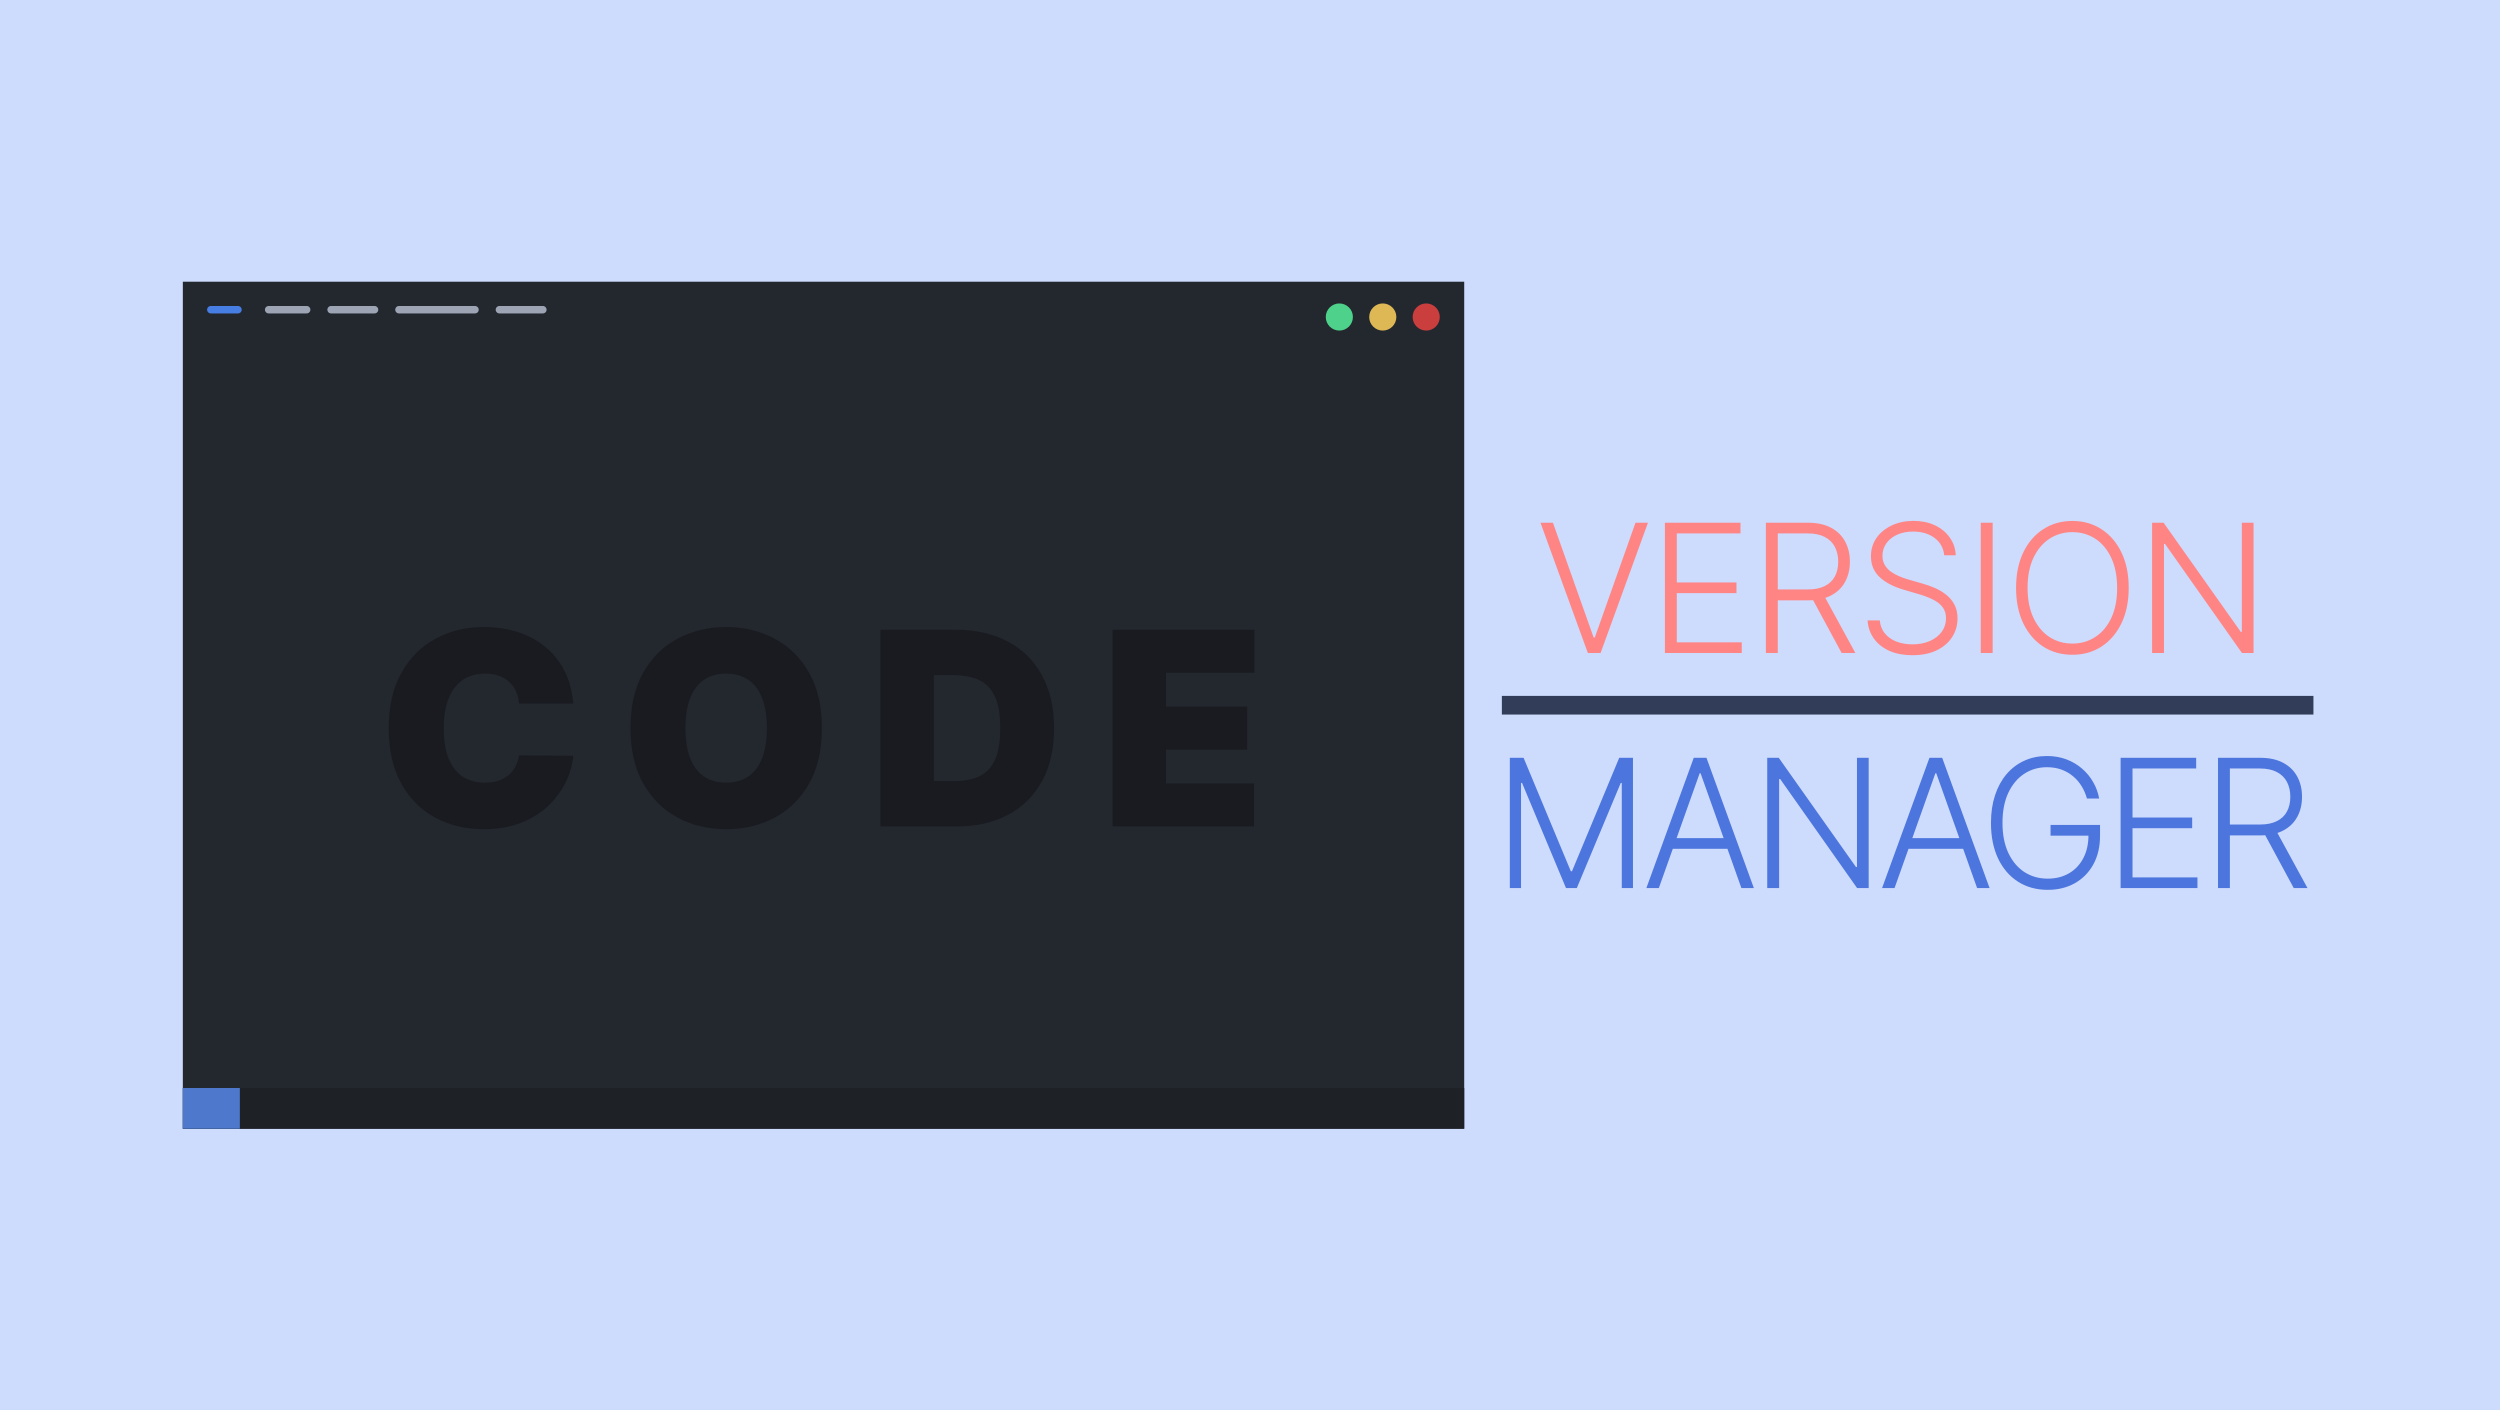 <svg width="1340" height="756" viewBox="0 0 1340 756" fill="none" xmlns="http://www.w3.org/2000/svg">
<rect width="1340" height="756" fill="#CDDBFD"/>
<rect x="805" y="373" width="435" height="10" fill="#323E59"/>
<path d="M832.375 280.182L854.193 341.716H854.807L876.625 280.182H883.307L857.909 350H851.091L825.693 280.182H832.375ZM892.393 350V280.182H932.893V285.909H898.768V312.193H930.745V317.92H898.768V344.273H933.575V350H892.393ZM946.513 350V280.182H969.047C974.001 280.182 978.138 281.08 981.456 282.875C984.797 284.648 987.308 287.114 988.99 290.273C990.695 293.409 991.547 297.011 991.547 301.08C991.547 305.148 990.695 308.739 988.99 311.852C987.308 314.966 984.808 317.398 981.49 319.148C978.172 320.898 974.058 321.773 969.149 321.773H949.956V315.943H968.979C972.615 315.943 975.638 315.341 978.047 314.136C980.479 312.932 982.285 311.216 983.467 308.989C984.672 306.761 985.274 304.125 985.274 301.08C985.274 298.034 984.672 295.375 983.467 293.102C982.263 290.807 980.445 289.034 978.013 287.784C975.604 286.534 972.558 285.909 968.876 285.909H952.888V350H946.513ZM977.297 318.5L994.479 350H987.115L970.104 318.5H977.297ZM1042.1 297.636C1041.72 293.75 1040 290.659 1036.96 288.364C1033.91 286.068 1030.08 284.92 1025.47 284.92C1022.22 284.92 1019.35 285.477 1016.88 286.591C1014.42 287.705 1012.49 289.25 1011.08 291.227C1009.7 293.182 1009 295.409 1009 297.909C1009 299.75 1009.4 301.364 1010.2 302.75C1010.99 304.136 1012.06 305.33 1013.4 306.33C1014.76 307.307 1016.26 308.148 1017.9 308.852C1019.56 309.557 1021.23 310.148 1022.91 310.625L1030.27 312.739C1032.5 313.352 1034.73 314.136 1036.96 315.091C1039.18 316.045 1041.22 317.25 1043.06 318.705C1044.92 320.136 1046.41 321.898 1047.52 323.989C1048.66 326.057 1049.23 328.545 1049.23 331.455C1049.23 335.182 1048.26 338.534 1046.33 341.511C1044.4 344.489 1041.63 346.852 1038.01 348.602C1034.4 350.33 1030.07 351.193 1025.02 351.193C1020.27 351.193 1016.15 350.409 1012.65 348.841C1009.15 347.25 1006.4 345.057 1004.4 342.261C1002.4 339.466 1001.27 336.227 1001.02 332.545H1007.57C1007.8 335.295 1008.71 337.625 1010.3 339.534C1011.89 341.443 1013.96 342.898 1016.5 343.898C1019.05 344.875 1021.89 345.364 1025.02 345.364C1028.5 345.364 1031.59 344.784 1034.3 343.625C1037.02 342.443 1039.16 340.807 1040.71 338.716C1042.27 336.602 1043.06 334.148 1043.06 331.352C1043.06 328.989 1042.45 327.011 1041.22 325.42C1039.99 323.807 1038.27 322.455 1036.07 321.364C1033.89 320.273 1031.35 319.307 1028.47 318.466L1020.12 316.011C1014.64 314.375 1010.39 312.114 1007.37 309.227C1004.34 306.341 1002.83 302.659 1002.83 298.182C1002.83 294.432 1003.83 291.136 1005.83 288.295C1007.85 285.432 1010.58 283.205 1014.01 281.614C1017.47 280 1021.34 279.193 1025.64 279.193C1029.98 279.193 1033.82 279.989 1037.16 281.58C1040.5 283.17 1043.15 285.364 1045.1 288.159C1047.08 290.932 1048.14 294.091 1048.27 297.636H1042.1ZM1068.07 280.182V350H1061.69V280.182H1068.07ZM1140.99 315.091C1140.99 322.364 1139.69 328.693 1137.1 334.08C1134.51 339.443 1130.94 343.602 1126.4 346.557C1121.87 349.489 1116.67 350.955 1110.78 350.955C1104.9 350.955 1099.68 349.489 1095.13 346.557C1090.61 343.602 1087.05 339.443 1084.46 334.08C1081.9 328.693 1080.61 322.364 1080.61 315.091C1080.61 307.818 1081.9 301.5 1084.46 296.136C1087.05 290.75 1090.62 286.591 1095.17 283.659C1099.71 280.705 1104.92 279.227 1110.78 279.227C1116.67 279.227 1121.87 280.705 1126.4 283.659C1130.94 286.591 1134.51 290.75 1137.1 296.136C1139.69 301.5 1140.99 307.818 1140.99 315.091ZM1134.78 315.091C1134.78 308.841 1133.74 303.489 1131.65 299.034C1129.55 294.557 1126.7 291.136 1123.09 288.773C1119.48 286.409 1115.37 285.227 1110.78 285.227C1106.21 285.227 1102.12 286.409 1098.51 288.773C1094.9 291.136 1092.03 294.545 1089.92 299C1087.83 303.455 1086.78 308.818 1086.78 315.091C1086.78 321.341 1087.83 326.693 1089.92 331.148C1092.01 335.602 1094.86 339.023 1098.48 341.409C1102.09 343.773 1106.19 344.955 1110.78 344.955C1115.37 344.955 1119.48 343.773 1123.09 341.409C1126.73 339.045 1129.59 335.636 1131.68 331.182C1133.77 326.705 1134.8 321.341 1134.78 315.091ZM1207.9 280.182V350H1201.69L1160.44 291.534H1159.9V350H1153.52V280.182H1159.69L1201.08 338.716H1201.63V280.182H1207.9Z" fill="#FF8585"/>
<path d="M809.273 406.182H816.636L841.966 467H842.58L867.909 406.182H875.273V476H869.273V419.648H868.727L845.17 476H839.375L815.818 419.648H815.273V476H809.273V406.182ZM889.137 476H882.456L907.853 406.182H914.672L940.069 476H933.387L911.501 414.466H911.024L889.137 476ZM893.944 449.239H928.581V454.966H893.944V449.239ZM1001.61 406.182V476H995.406L954.156 417.534H953.61V476H947.235V406.182H953.406L994.792 464.716H995.337V406.182H1001.61ZM1015.48 476H1008.79L1034.19 406.182H1041.01L1066.41 476H1059.73L1037.84 414.466H1037.36L1015.48 476ZM1020.28 449.239H1054.92V454.966H1020.28V449.239ZM1118.6 428C1117.96 425.682 1117.03 423.511 1115.8 421.489C1114.58 419.443 1113.05 417.659 1111.23 416.136C1109.44 414.591 1107.36 413.386 1105 412.523C1102.66 411.659 1100.04 411.227 1097.16 411.227C1092.61 411.227 1088.54 412.409 1084.95 414.773C1081.36 417.136 1078.52 420.545 1076.43 425C1074.36 429.455 1073.33 434.818 1073.33 441.091C1073.33 447.341 1074.37 452.693 1076.46 457.148C1078.55 461.602 1081.42 465.023 1085.05 467.409C1088.71 469.773 1092.89 470.955 1097.6 470.955C1101.89 470.955 1105.69 470 1108.98 468.091C1112.28 466.182 1114.85 463.455 1116.69 459.909C1118.55 456.364 1119.46 452.148 1119.42 447.261L1121.46 447.909H1099.1V442.182H1125.62V447.909C1125.62 453.864 1124.42 459.011 1122.01 463.352C1119.6 467.693 1116.29 471.045 1112.09 473.409C1107.88 475.773 1103.05 476.955 1097.6 476.955C1091.51 476.955 1086.18 475.489 1081.61 472.557C1077.04 469.602 1073.48 465.443 1070.94 460.08C1068.42 454.693 1067.16 448.364 1067.16 441.091C1067.16 435.614 1067.88 430.67 1069.34 426.261C1070.79 421.852 1072.85 418.08 1075.51 414.943C1078.19 411.807 1081.36 409.409 1085.02 407.75C1088.68 406.068 1092.72 405.227 1097.16 405.227C1100.97 405.227 1104.46 405.83 1107.62 407.034C1110.8 408.239 1113.6 409.898 1116.01 412.011C1118.44 414.102 1120.43 416.523 1121.97 419.273C1123.54 422 1124.6 424.909 1125.14 428H1118.6ZM1136.65 476V406.182H1177.15V411.909H1143.02V438.193H1175V443.92H1143.02V470.273H1177.83V476H1136.65ZM1188.85 476V406.182H1211.38C1216.34 406.182 1220.47 407.08 1223.79 408.875C1227.13 410.648 1229.64 413.114 1231.33 416.273C1233.03 419.409 1233.88 423.011 1233.88 427.08C1233.88 431.148 1233.03 434.739 1231.33 437.852C1229.64 440.966 1227.14 443.398 1223.83 445.148C1220.51 446.898 1216.39 447.773 1211.48 447.773H1192.29V441.943H1211.31C1214.95 441.943 1217.97 441.341 1220.38 440.136C1222.81 438.932 1224.62 437.216 1225.8 434.989C1227.01 432.761 1227.61 430.125 1227.61 427.08C1227.61 424.034 1227.01 421.375 1225.8 419.102C1224.6 416.807 1222.78 415.034 1220.35 413.784C1217.94 412.534 1214.89 411.909 1211.21 411.909H1195.22V476H1188.85ZM1219.63 444.5L1236.81 476H1229.45L1212.44 444.5H1219.63Z" fill="#4C76DD"/>
<path d="M98 151H784.82V605H98V151Z" fill="#23272E"/>
<rect x="98" y="583.173" width="686.82" height="21.827" fill="#1E2227"/>
<rect x="98" y="583.173" width="30.558" height="21.827" fill="#4D78CC"/>
<path d="M307.249 377.091H278.207C278.001 374.688 277.452 372.508 276.56 370.551C275.701 368.595 274.5 366.913 272.955 365.505C271.445 364.064 269.608 362.965 267.446 362.21C265.283 361.42 262.829 361.026 260.082 361.026C255.277 361.026 251.209 362.193 247.879 364.527C244.583 366.861 242.078 370.208 240.361 374.568C238.679 378.927 237.838 384.162 237.838 390.273C237.838 396.726 238.696 402.133 240.413 406.493C242.163 410.818 244.686 414.079 247.982 416.276C251.277 418.439 255.242 419.52 259.876 419.52C262.52 419.52 264.888 419.194 266.982 418.542C269.076 417.855 270.896 416.877 272.44 415.607C273.985 414.336 275.238 412.809 276.199 411.024C277.195 409.204 277.864 407.162 278.207 404.896L307.249 405.102C306.905 409.565 305.652 414.113 303.49 418.748C301.327 423.347 298.255 427.604 294.273 431.517C290.325 435.396 285.433 438.52 279.598 440.889C273.762 443.257 266.982 444.442 259.259 444.442C249.578 444.442 240.893 442.365 233.204 438.211C225.549 434.058 219.49 427.947 215.027 419.88C210.599 411.813 208.385 401.944 208.385 390.273C208.385 378.533 210.651 368.646 215.182 360.614C219.713 352.547 225.823 346.453 233.513 342.334C241.202 338.181 249.784 336.104 259.259 336.104C265.918 336.104 272.046 337.013 277.641 338.833C283.236 340.652 288.145 343.312 292.368 346.814C296.59 350.281 299.988 354.555 302.563 359.635C305.137 364.716 306.699 370.534 307.249 377.091ZM440.521 390.273C440.521 402.013 438.239 411.916 433.673 419.983C429.107 428.016 422.946 434.109 415.188 438.263C407.43 442.382 398.779 444.442 389.236 444.442C379.624 444.442 370.939 442.365 363.181 438.211C355.457 434.023 349.313 427.913 344.747 419.88C340.216 411.813 337.95 401.944 337.95 390.273C337.95 378.533 340.216 368.646 344.747 360.614C349.313 352.547 355.457 346.453 363.181 342.334C370.939 338.181 379.624 336.104 389.236 336.104C398.779 336.104 407.43 338.181 415.188 342.334C422.946 346.453 429.107 352.547 433.673 360.614C438.239 368.646 440.521 378.533 440.521 390.273ZM411.068 390.273C411.068 383.956 410.227 378.636 408.545 374.31C406.897 369.951 404.443 366.655 401.182 364.424C397.955 362.158 393.973 361.026 389.236 361.026C384.499 361.026 380.499 362.158 377.238 364.424C374.012 366.655 371.557 369.951 369.875 374.31C368.227 378.636 367.403 383.956 367.403 390.273C367.403 396.589 368.227 401.927 369.875 406.287C371.557 410.612 374.012 413.907 377.238 416.173C380.499 418.404 384.499 419.52 389.236 419.52C393.973 419.52 397.955 418.404 401.182 416.173C404.443 413.907 406.897 410.612 408.545 406.287C410.227 401.927 411.068 396.589 411.068 390.273ZM512.468 443H471.893V337.545H512.056C522.903 337.545 532.275 339.657 540.17 343.879C548.1 348.067 554.21 354.109 558.501 362.004C562.827 369.865 564.989 379.288 564.989 390.273C564.989 401.258 562.844 410.698 558.553 418.593C554.262 426.454 548.186 432.496 540.325 436.718C532.464 440.906 523.178 443 512.468 443ZM500.522 418.696H511.438C516.656 418.696 521.101 417.855 524.774 416.173C528.482 414.491 531.297 411.59 533.219 407.471C535.176 403.352 536.154 397.619 536.154 390.273C536.154 382.927 535.158 377.194 533.167 373.075C531.211 368.955 528.327 366.055 524.517 364.373C520.741 362.69 516.107 361.849 510.614 361.849H500.522V418.696ZM596.36 443V337.545H672.362V360.614H624.99V378.739H668.448V401.807H624.99V419.932H672.156V443H596.36Z" fill="#191B20"/>
<path d="M144 166H164.372" stroke="#9DA5B4" stroke-width="4" stroke-linecap="round"/>
<path d="M113 166H127.551" stroke="#477EE4" stroke-width="4" stroke-linecap="round"/>
<path d="M177.468 166H200.75" stroke="#9DA5B4" stroke-width="4" stroke-linecap="round"/>
<path d="M267.686 166H290.968" stroke="#9DA5B4" stroke-width="4" stroke-linecap="round"/>
<path d="M213.846 166H254.59" stroke="#9DA5B4" stroke-width="4" stroke-linecap="round"/>
<circle cx="764.448" cy="169.917" r="7.276" fill="#CB3E3E"/>
<circle cx="741.167" cy="169.917" r="7.276" fill="#DEB855"/>
<circle cx="717.885" cy="169.917" r="7.276" fill="#4ED18A"/>
</svg>
